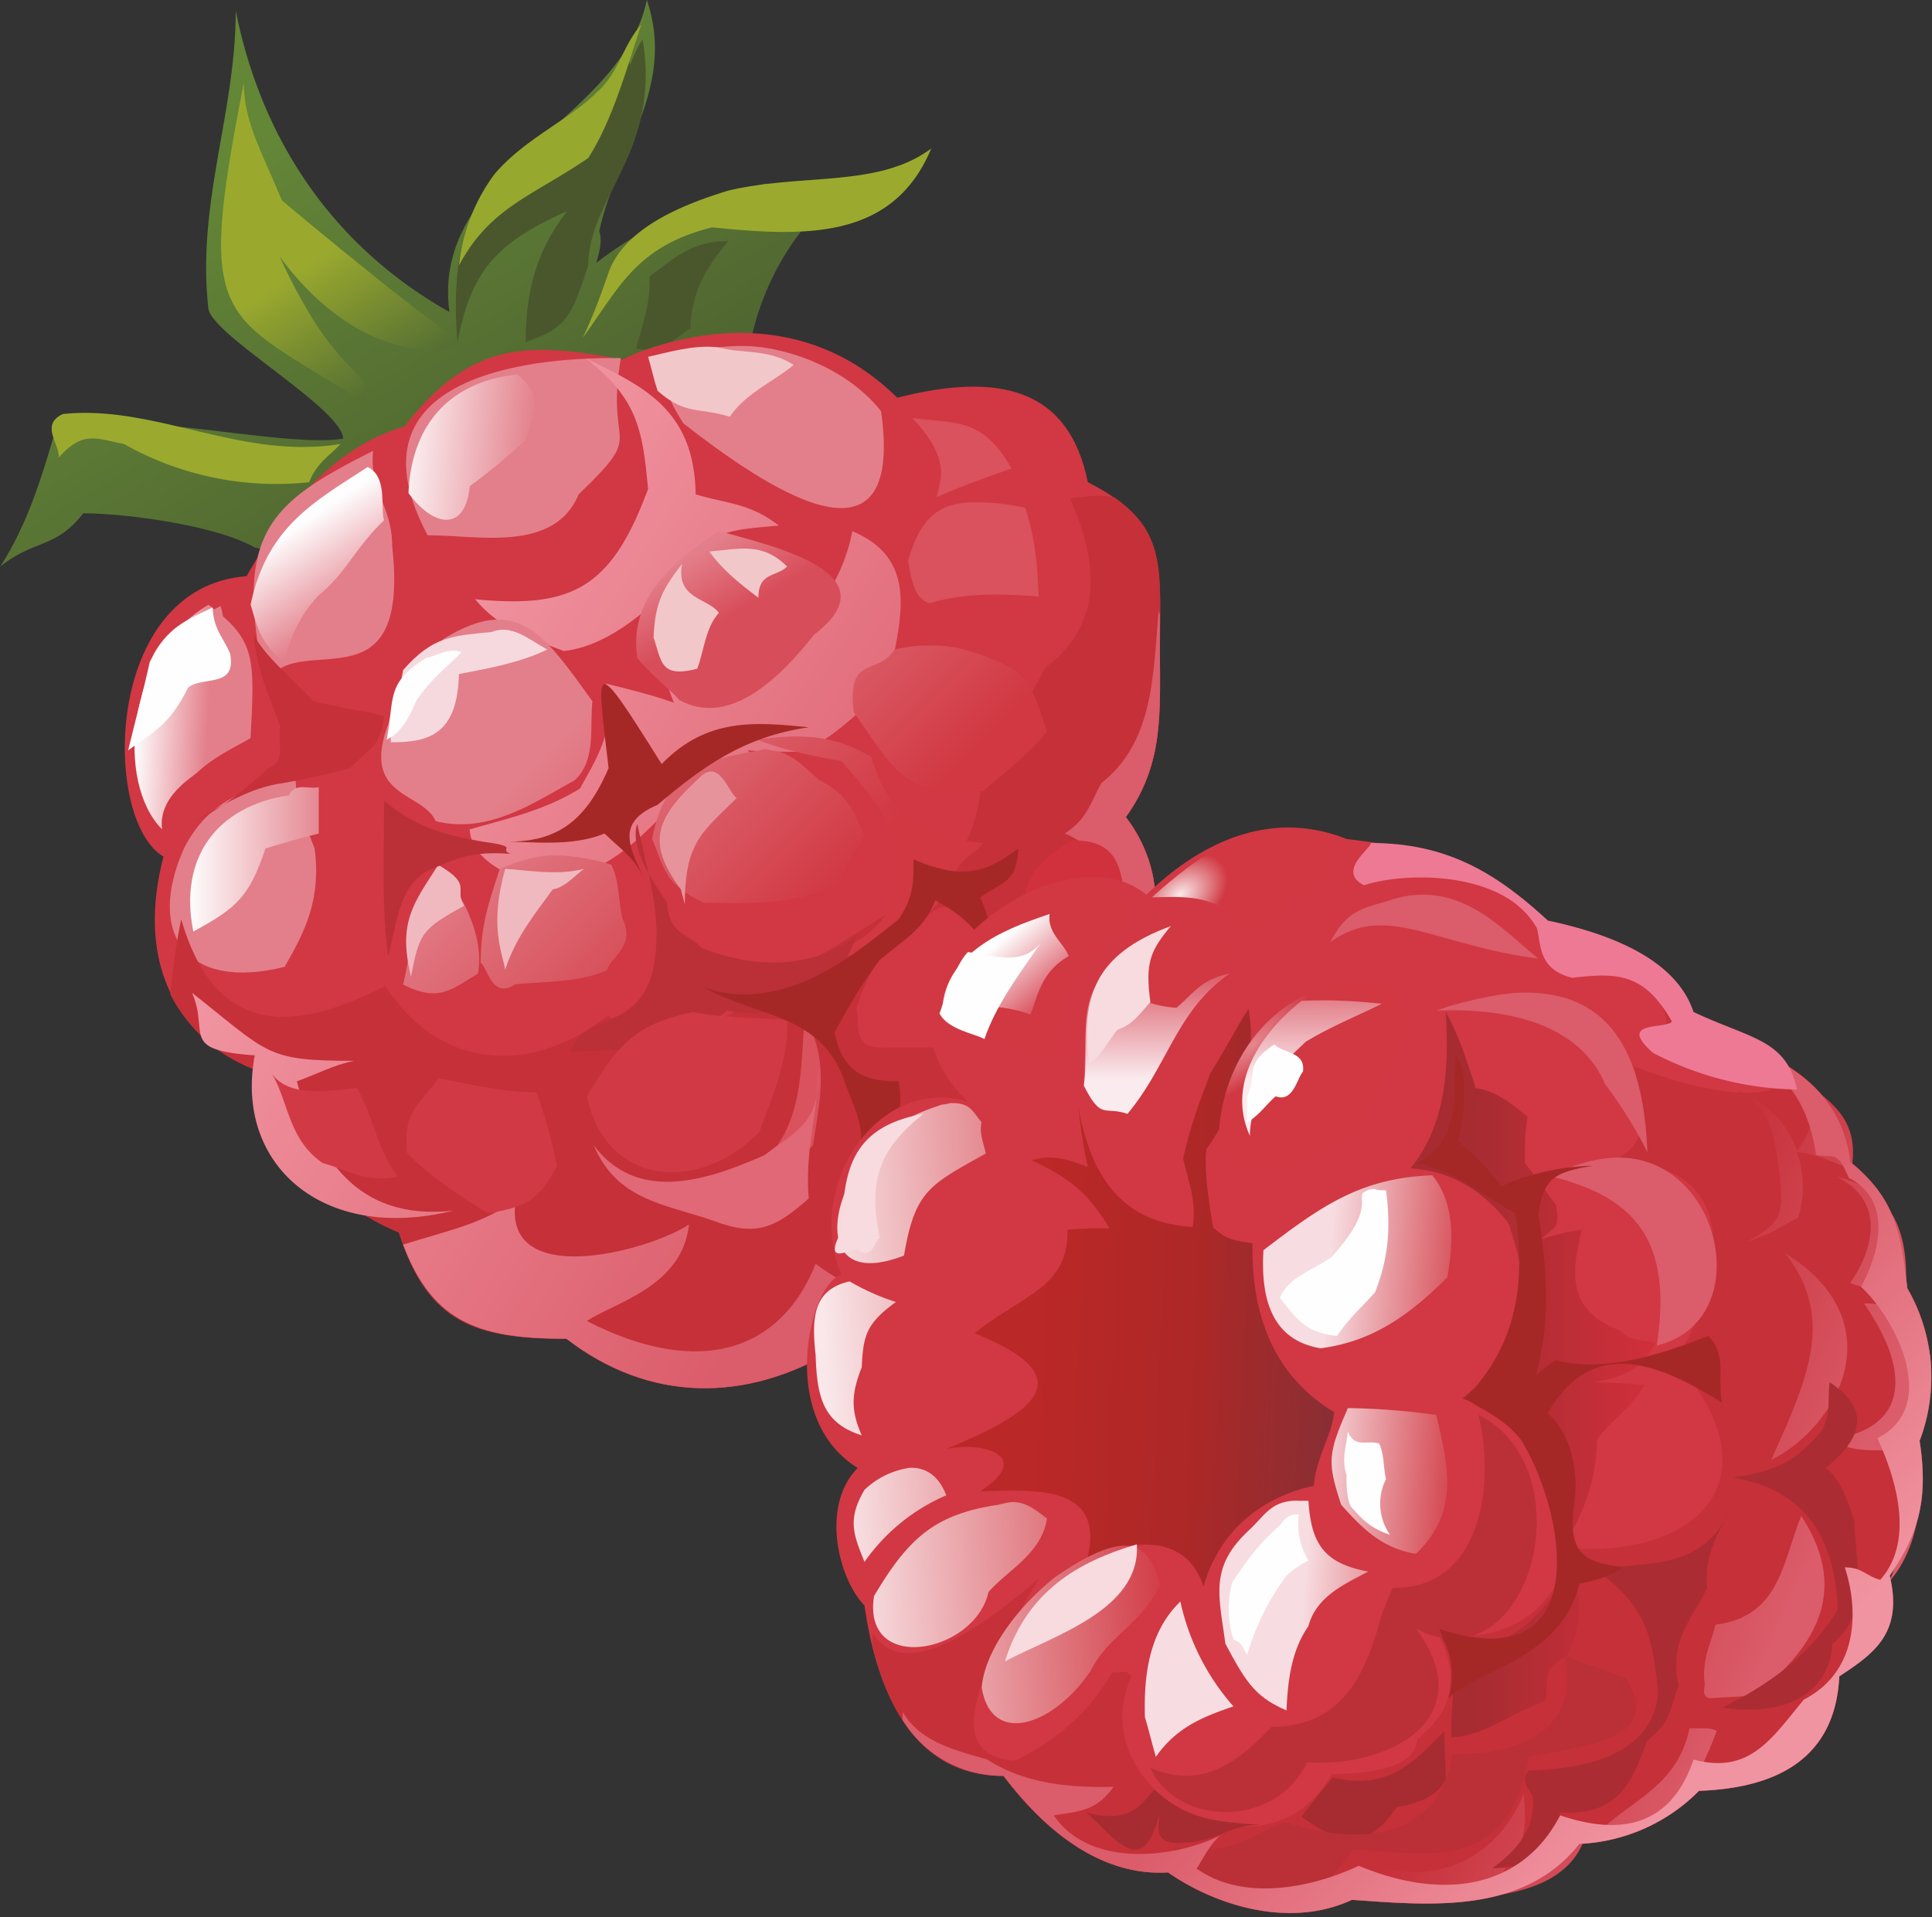 <svg height="133pt" viewBox="0 0 134 133" width="134pt" xmlns="http://www.w3.org/2000/svg" xmlns:xlink="http://www.w3.org/1999/xlink"><rect x="0" y="0" width="134" height="133" fill="#333333" stroke="none"/><linearGradient id="a" gradientTransform="matrix(.094 0 0 .094 .01 0)" gradientUnits="userSpaceOnUse" x1="233.7" x2="380.03" y1="86.6" y2="336.37"><stop offset="0" stop-color="#638637"/><stop offset="1" stop-color="#516731"/></linearGradient><linearGradient id="b" gradientTransform="matrix(.094 0 0 .094 .01 0)" gradientUnits="userSpaceOnUse" x1="234.15" x2="291.17" y1="189.92" y2="278.22"><stop offset="0" stop-color="#9aa92e"/><stop offset="1" stop-color="#567033"/></linearGradient><linearGradient id="c"><stop offset="0" stop-color="#f194a1"/><stop offset="1" stop-color="#db5c6a"/></linearGradient><linearGradient id="d" gradientTransform="matrix(.094 0 0 .094 .01 0)" gradientUnits="userSpaceOnUse" x1="276.43" x2="686.75" xlink:href="#c" y1="514.42" y2="759.64"/><linearGradient id="e" gradientTransform="matrix(.094 0 0 .094 .01 0)" gradientUnits="userSpaceOnUse" x1="273.16" x2="676.11" xlink:href="#c" y1="515.45" y2="765.08"/><linearGradient id="f"><stop offset="0" stop-color="#e37f8a"/><stop offset="1" stop-color="#d13842"/></linearGradient><linearGradient id="g" gradientTransform="matrix(.094 0 0 .094 .01 0)" gradientUnits="userSpaceOnUse" x1="437.33" x2="594.84" xlink:href="#f" y1="522.05" y2="678.36"/><linearGradient id="h" gradientTransform="matrix(.094 0 0 .094 .01 0)" gradientUnits="userSpaceOnUse" x1="427.47" x2="589.67" xlink:href="#f" y1="512.49" y2="674.73"/><linearGradient id="i"><stop offset="0" stop-color="#fefefe"/><stop offset="1" stop-color="#e37f8a"/></linearGradient><linearGradient id="j" gradientTransform="matrix(.094 0 0 .094 .01 0)" gradientUnits="userSpaceOnUse" x1="219.26" x2="261.23" xlink:href="#i" y1="387.85" y2="451.65"/><linearGradient id="k" gradientTransform="matrix(.094 0 0 .094 .01 0)" gradientUnits="userSpaceOnUse" x1="291.46" x2="393.41" xlink:href="#i" y1="319.4" y2="327.84"/><linearGradient id="l" gradientTransform="matrix(.094 0 0 .094 .01 0)" gradientUnits="userSpaceOnUse" x1="138.71" x2="242.55" xlink:href="#i" y1="633" y2="633"/><linearGradient id="m" gradientTransform="matrix(.094 0 0 .094 .01 0)" gradientUnits="userSpaceOnUse" x1="100.29" x2="153.51" xlink:href="#i" y1="524.13" y2="526.93"/><linearGradient id="n" gradientTransform="matrix(.094 0 0 .094 .01 0)" gradientUnits="userSpaceOnUse" x1="506.38" x2="533.19" y1="411.97" y2="457.64"><stop offset="0" stop-color="#e37f8a"/><stop offset="1" stop-color="#d84d5a"/></linearGradient><linearGradient id="o" gradientTransform="matrix(.094 0 0 .094 .01 0)" gradientUnits="userSpaceOnUse" x1="768.48" x2="980.92" y1="946.5" y2="957.3"><stop offset="0" stop-color="#ba2827"/><stop offset=".56" stop-color="#ac2827"/><stop offset="1" stop-color="#8b2e33"/></linearGradient><linearGradient id="p"><stop offset="0" stop-color="#f9e8ea"/><stop offset="1" stop-color="#d13842"/></linearGradient><radialGradient id="q" cx="730.94" cy="719.14" gradientTransform="matrix(.074 .042 -.126 .135 105.1 -60.27)" gradientUnits="userSpaceOnUse" r="22.24" xlink:href="#p"/><linearGradient id="r"><stop offset="0" stop-color="#e58890"/><stop offset="1" stop-color="#d13842"/></linearGradient><radialGradient id="s" cx="807.94" cy="755.97" gradientTransform="matrix(.122 .029 -.058 .194 21.16 -98.82)" gradientUnits="userSpaceOnUse" r="22.71" xlink:href="#r"/><radialGradient id="t" cx="919.68" cy="770.07" gradientTransform="matrix(.069 .052 -.171 .183 155.14 -116.3)" gradientUnits="userSpaceOnUse" r="20.95" xlink:href="#r"/><linearGradient id="u" gradientTransform="matrix(.094 0 0 .094 .01 0)" gradientUnits="userSpaceOnUse" x1="611.37" x2="854.67" y1="1036.06" y2="1019.75"><stop offset="0" stop-color="#f9e7e9"/><stop offset="1" stop-color="#d13842"/></linearGradient><radialGradient id="v" cx="869.39" cy="651.65" gradientTransform="matrix(.133 -.121 .099 .076 -98.28 117.71)" gradientUnits="userSpaceOnUse" r="19.88" xlink:href="#p"/><linearGradient id="w" gradientTransform="matrix(.094 0 0 .094 .01 0)" gradientUnits="userSpaceOnUse" x1="967.88" x2="1079.83" y1="1093.07" y2="1101.74"><stop offset="0" stop-color="#f7dde1"/><stop offset="1" stop-color="#d13842"/></linearGradient><linearGradient id="x" gradientTransform="matrix(.094 0 0 .094 .01 0)" gradientUnits="userSpaceOnUse" x1="908.36" x2="908.21" y1="795.96" y2="721.55"><stop offset="0" stop-color="#faebee"/><stop offset="1" stop-color="#dc616d"/></linearGradient><linearGradient id="y" gradientTransform="matrix(.094 0 0 .094 .01 0)" gradientUnits="userSpaceOnUse" x1="1217.37" x2="1089.06" y1="1039.81" y2="1039.97"><stop offset="0" stop-color="#d02f3a"/><stop offset="1" stop-color="#a72c32"/></linearGradient><linearGradient id="z" gradientTransform="matrix(.094 0 0 .094 .01 0)" gradientUnits="userSpaceOnUse" x1="1140.21" x2="1311.23" y1="1125.22" y2="1205.27"><stop offset="0" stop-color="#c63039"/><stop offset="1" stop-color="#db5c6a"/></linearGradient><linearGradient id="A" gradientTransform="matrix(.094 0 0 .094 .01 0)" gradientUnits="userSpaceOnUse" x1="732.55" x2="770.78" y1="698.77" y2="743.4"><stop offset="0" stop-color="#fefefe"/><stop offset="1" stop-color="#d84d5a"/></linearGradient><linearGradient id="B" gradientTransform="matrix(.094 0 0 .094 .01 0)" gradientUnits="userSpaceOnUse" x1="1298.79" x2="1116.25" xlink:href="#c" y1="1266.58" y2="1087.33"/><path d="m31.17 21.64c-1.32-10.02 11.99-13.24 13.69-21.64 2.08 6.04-2.17 10.67-3.3 16.06.28.66-.1 1.8-.2 2.17a30.38 30.38 0 0 1 11.71-5.48c3.88.1 7.94.47 11.05-1.6-1.14 3.02-5.38 3.87-8.12 4.34a18.89 18.89 0 0 0 -3.96 8.32c-5.86 6.6-16.34 6.14-22.48 10.76-2.26 1.43-4.15 2.65-5.56 4.54-3.22-1.7-3.22-.47-6.33-1.13-2.65-1.52-8.88-2.37-11.9-2.37-1.9 2.46-3.4 1.8-5.76 3.7 1.89-2.94 2.83-6.05 3.78-9.27 3.58-2.08 15.95 1.14 20.01.38-.1-2.08-8.96-7.09-9.34-8.97-.85-7.28 1.89-13.61 1.89-20.7 1.88 9.36 7.08 16.54 14.82 20.89zm0 0" fill="url(#a)" fill-rule="evenodd"/><path d="m16.91 5.76c-3.4 17.2-1.6 15.78 8.4 22.2.48-2.74-1.7-1.03-5.94-10.2 6.13 8.31 12.65 6.42 13.02 6.14-1.88-.85-11.52-8.88-12.84-10-1.32-3.23-2.64-5.4-2.64-8.14zm0 0" fill="url(#b)" fill-rule="evenodd"/><path d="m42.21 18.9c1.14-3.13 5.2-4.73 8.31-5.68 5.2-1.22 10.4-.18 14.07-2.92-2.64 6.33-8.68 6.14-15.2 5.47-5.28 1.33-6.42 4.16-8.97 7.66.85-1.8 1.33-3.22 1.8-4.54zm-38.14 12.84c1.7-1.89 2.55-1.32 4.53-.94a21.46 21.46 0 0 0 12.85 2.65c.47-1.33 1.6-1.99 2.16-2.65-6.89 1.13-12.84-2.75-19.25-2.08-1.61.76-.2 2.08-.29 3.02zm0 0" fill="#9baa2e"/><path d="m36.46 23.71c0-5.57 1.98-8.4 5-11.43.66-2.46 1.89-7.84 3.11-9.54 1.32 7.74-3.77 10.96-3.77 15.68-1.13 3.4-1.42 4.35-4.34 5.3zm0 0" fill="#4a572d"/><path d="m43.63 4.16c.66 2.83-.76 9.35-4.72 10.67-4.62 2.17-6.23 4.06-7.18 8.88-.28-3.12-.09-6.33.95-8.6 2.08-1.13 3.87-2.17 5.47-3.11 1.7-.95 4.25-6.62 5.48-7.84zm4.25 18.61c.1-2.74 1.23-4.35 2.64-6.05-2.45 0-3.58 1.04-5.47 2.46.1 1.89-.57 3.59-.94 5 2.07.38 2.54-.65 3.77-1.41zm0 0" fill="#4a572d"/><path d="m44.48 1.7c-1.04 3.12-1.98 6.61-3.68 9.26-3.87 2.65-6.8 3.4-8.97 7.46a12.9 12.9 0 0 1 2.46-6.33c2.07-2.45 5.19-3.78 7.08-5.66 1.6-1.43 1.79-3.23 3.11-4.73zm0 0" fill="#97a82e"/><path d="m80.45 45.06c0-6.04.57-8.78-5-11.61-1.32-6.52-6.14-7.66-13.22-5.86-8.3-8.22-19.07-2.65-19.07-2.65-6.52-1.23-10.48-1.32-15.1 4.63-5.01 1.51-8.22 5.57-10.96 10.4-10 .75-10 17-5.76 19.45-1.8 6.9.47 12.19 6.23 14.74 2.27 5.48 5.1 9.26 10.1 11.34 1.99 6.32 5.38 7.37 11.62 7.37 5.76 4.44 12.46 4.44 18.6.75 5.86-2.46 10.48-4.35 11.7-10.48 5.1-3.21 5.67-6.43 6.62-11.62 4.63-4.92 5.1-10.59 1.88-14.84 2.65-3.68 2.36-7.27 2.36-11.62zm0 0" fill="#d13843"/><path d="m20.5 53.85c-3.21.85-5.95 1.51-7.74 5-2.65 5.95.19 9.92 6.98 8.22 1.42-2.45 2.55-4.72 2.08-8.21-.66-1.7-1.32-3.12-1.32-5.01zm-5.2-11.81c-3.68 1.98-5.47 2.55-5.28 8.03 1.13-.1 2.64.47 5.28-2.27.1-1.41.57-3.96 0-5.76zm10.58-10.77c-7.08 3.59-9.82 5.57-7.46 16.25 1.89-4.16 10.1 2.17 8.78-9.64 0-2.83-1.6-3.77-1.32-6.61zm17.18-6.43c-7.36-.09-19.06 1.7-13.4 12.29 3.49 0 8.78 1.23 10.48-2.84 4.81-4.63 1.8-2.83 2.92-9.45zm8.4-.84c-1.88 0-3.86.38-5.94.94.94 2.83.94 2.93 1.89 4.44 5.47 4.25 15.39 11.15 13.7-.85-2.28-2.93-6.53-4.53-9.65-4.53zm0 0" fill="#e37f8a"/><path d="m76.2 34.39c-.56 0-1.32.09-1.98.18 1.7 3.88 2.65 8.51-1.7 11.72-1.13 1.99-1.7 3.68-4.53 5 .95 8.7-4.62 10.78-4.62 10.78-.57.66-7.56 4.91-8.78 5.47-3.97 3.12-7 5.49-12.47 2.94-5.19 4.06-11.52 3.87-15.39-2.08-5.1 2.55-11.52 4.53-14.16-4.63-.38 1.8-.57 3.5-.76 5.2a10.82 10.82 0 0 0 5.76 5.19c2.27 5.48 5.1 9.26 10.1 11.34 1.99 6.32 5.38 7.37 11.62 7.37 5.76 4.44 12.46 4.44 18.6.75 5.86-2.46 10.48-4.35 11.7-10.48 5.1-3.21 5.67-6.43 6.62-11.62 4.63-4.92 5.1-10.59 1.88-14.84 2.65-3.68 2.36-7.27 2.36-11.62 0-5.29.48-8.03-3.2-10.58-.29 0-.66-.1-1.04-.1zm0 0" fill="#c63038"/><path d="m13.32 68.87c1.23 2.83-.94 3.97 4.35 4.34-1.42 7.47 4.62 13.04 13.78 10.77-6.8.76-9.53-3.87-10.86-8.97 1.33-.47 2.55-1.14 3.97-1.42-6.14 0-5.86-.47-11.24-4.72zm67.04-26.55c-.38 4.63-.38 9.17-3.97 12-.75 1.32-.94 2.46-2.54 3.5 5.85 2.36 5.1 12.94-1.99 12.56.94 2.37 1.8 8.12-4.25 9.26-1.13 6.33-3.58 13.6-11.04 8.03-2.36 5.95-7.93 8.03-15.87 3.97 1.99-1.32 6.61-2.37 7.09-6.7-2.84 1.88-13.13 4.61-12-1.8-1.98 1.7-4.9 2.26-7.83 3.2 2.08 5.48 5.38 6.53 11.33 6.53 5.76 4.44 12.46 4.44 18.6.75 5.86-2.46 10.48-4.35 11.7-10.48 5.1-3.21 5.67-6.43 6.62-11.62 4.63-4.92 5.1-10.59 1.88-14.84 2.65-3.68 2.36-7.27 2.36-11.62v-2.36c0-.1-.1-.28-.1-.38zm0 0" fill="url(#d)" fill-rule="evenodd"/><path d="m59.12 36.84c-1.05 5.39-5.57 10.3-13.41 8.03.29 1.52.57 2.84 1.04 3.88-1.6-.57-3.21-.95-4.72-1.33.84 3.12-.85 5.49-1.8 7.28-2.45 1.51-5 2.08-7.65 2.83.1 2.36 3.3 3.31 3.97 3.69 5.29 0 7.65-2.93 10.58-5.86.75-2.45 3.2-2.36 5.1-2.84-.1-.18-.29-.37-.38-.47 1.13.1 2.45.1 3.96.1a18.87 18.87 0 0 0 5.86-5.1c.75-3.97 2.17-8.22-2.55-10.2zm-18.51-12c3.68 2.84 3.96 5.1 4.34 9.08-2.55 6.9-5.28 8.3-11.99 7.65 1.7 2.08 3.97 2.74 6.14 3.59 3.59-.38 6.8-3.78 8.78-5.77 1.04-2.64 3.02-2.64 6.14-2.93-2.08-1.6-3.59-1.5-5.77-2.17-.09-6.04-3.86-7.56-7.64-9.45zm0 0" fill="url(#e)" fill-rule="evenodd"/><path d="m30.41 59.99c-1.7 2.55-1.8 5.58-2.45 8.31 2.45 1.23 3.3.38 5.19-.76.65-3.68-2.75-7.54-2.75-7.54zm8.22-.66c-1.23 0-2.36.28-3.97.94-.75 2.36-1.32 3.87-1.32 6.52.47.28.76 2.55 2.36 1.51.94-.19 4.82-.09 6.42-1.04.28-.94 1.99-1.6 1.04-3.58-.28-1.24-.2-2.55-.76-3.7a15.08 15.08 0 0 0 -3.77-.65zm14.82-7.28c-.29-.1-.47-.1-.75 0-3.78.66-6.52 1.24-7.47 6.15.86 1.98.77 3.11 3.6 4.43 3.3 0 6.22.2 9.34-1.32a16.2 16.2 0 0 1 1.8-3.3c-.67-1.52-1.04-2.84-3.12-3.88-.94-.75-1.89-1.98-3.4-2.08zm10.86-7.27c-.66 0-1.51.1-2.27.28-1.23 1.9-3.3.28-2.83 4.35 2.55 3.5 3.4 6.14 8.97 5.48 1.04-.95 3.12-2.46 4.44-4.16-.57-1.51-.76-3.12-2.37-4.34-1.97-.95-3.77-1.7-5.94-1.61zm-33.52-.47c-3.02 2.26-3.3 3.87-3.87 5.95-1.89 5.1 2.36 4.63 3.3 6.7 3.69.95 7-1.4 9.64-2.83 1.5-1.42 1.03-3.59 1.23-5.48-3.4-4.72-5.2-7.46-10.3-4.34zm0 0" fill="url(#g)" fill-rule="evenodd"/><path d="m52.5 51.3c1.9.75 3.79 1.13 5.86 1.5a34.1 34.1 0 0 1 2.84 3.6c2.45 5.39.37 8.6-4.07 9.82 4.44.76 7.46-2.83 8.98-4.9.18-1.8 1.41-1.9 2.07-2.84-4.43-.38-6.51-1.89-7.74-5.96-2.65-1.6-5-1.6-7.93-1.22zm0 0" fill="url(#h)" fill-rule="evenodd"/><path d="m44.2 57.15c-.66 1.9 1.8 5.01 2.08 5.48.1 2.27 1.5 2.08 2.36 3.12 4.06 1.6 7.93 1.32 10.76-.85a7.74 7.74 0 0 1 -8.97 5.2c-2.83 2.45-6.7 2.83-10.86 2.83.95-2.73 4.44-1.32 5.66-5.39.86-3.68-.28-6.8-1.03-10.39zm0 0" fill="#ba3036"/><path d="m17.57 44.02c1.04 1.8 2.83 3.12 4.16 4.63 1.32.29 2.55.57 3.87.76.37.1.66.19 1.04.28-.2 2.17-1.14 2.27-2.36 3.6-1.51.37-3.02.75-4.63 1.03-2.27.28-4.35 1.61-6.14 2.64 1.89-.84 3.78-2.45 5.1-3.67 1.32-.48.57-2 .85-2.84-.94-2.56-1.6-3.88-1.89-6.43zm0 0" fill="#c63038"/><path d="m17.38 41.95c1.14-5.39 4.35-7.1 8.12-9.55 1.42.66.86 2.93 1.14 3.69-1.99 1.89-2.64 3.68-4.53 5.2a9.22 9.22 0 0 0 -2.37 4.71c-1.7-1.42-1.88-2.46-2.36-4.06zm0 0" fill="url(#j)" fill-rule="evenodd"/><path d="m28.33 34.2c.29-6.15 4.44-7.93 7.56-8.22 1.89 1.6 1.13 2.64.57 4.53a40.93 40.93 0 0 1 -3.88 3.22c-.28 3.11-2.45 2.93-4.25.47zm0 0" fill="url(#k)" fill-rule="evenodd"/><path d="m13.41 64.62c-1.03-5.1 1.61-8.69 6.62-9.45.47-.94 1.42-.38 2.08-.57v3.22c-1.52.38-2.46.66-3.7 1.04-1.12 3.4-2.06 4.16-5 5.76zm0 0" fill="url(#l)" fill-rule="evenodd"/><path d="m14.46 41.95c-5.76 3.4-6.42 12.37-3.22 15.58-.28-2.27 2.08-3.59 2.46-3.96 1.23-1.14 2.55-1.7 3.68-2.37.29-5.57.38-6.8-2.92-9.25zm0 0" fill="url(#m)" fill-rule="evenodd"/><path d="m49.86 36.84c-3.49 2.27-6.23 4.82-5.66 8.8.85 1.12 2.08 1.97 2.92 2.92 3.6 1.98 7.18-1.8 9.35-4.54 5.67-4.34-3.3-6.23-6.6-7.18zm0 0" fill="url(#n)" fill-rule="evenodd"/><path d="m67.14 34.86c-1.89.1-3.3.95-4.16 4.06.2 1.04.39 2.65 1.52 2.93 2.45-.75 4.81-.66 7.55-.47-.1-.76 0-3.31-.94-6.15a14.93 14.93 0 0 0 -3.97-.37zm-3.87-5.86c2.93 3.03 1.8 4.63 1.7 5.48 1.7-.75 3.59-1.42 5.19-1.98-1.98-3.5-3.77-3.12-6.89-3.5zm0 0" fill="#d9525e"/><path d="m40.7 76.05c2.08-3.5 3.31-5 7.37-5.85 2.17.46 4.34.37 6.52.56.18 2.93-1.43 6.23-1.9 7.74-4.24 4.35-10.66 3.78-11.99-2.45zm0 0" fill="#d13a44"/><path d="m55.43 69.9c2.27 3.4 1.42 6.43.95 9.55-2.93 3.03-4.63 3.6-8.31 3.97 2.55-1.42 3.97-2.55 5.86-3.97 1.78-2.65 1.6-5.76 1.88-8.69zm0 0" fill="#d9525e"/><path d="m64.88 63.1c1.41-.66 2.07.58 3.01.86 1.14 3.49-.37 6.24-1.6 8.7h-4.72c-2.55.18-1.89-1.43-2.17-2.66 1.13-3.96 3.3-5.29 5.48-6.9zm0 0" fill="#d13843"/><path d="m30.41 74.82c2.27.38 4.35.95 6.8.95.66 1.89 1.04 3.3 1.42 5.1-1.33 2.55-2.27 2.83-4.72 3.3a28.41 28.41 0 0 1 -5.67-4.15c-.28-2.84.66-3.22 2.17-5.2zm-11.51-.28c1.22 1.6 3.87 1.13 5.85.94 1.22 2.08 1.32 4.06 2.83 6.14-2.17.47-3.49-.47-5.2-.94-2.35-1.61-2.35-4.16-3.49-6.14zm0 0" fill="#d13a44"/><path d="m71.1 62.35c0-2.27 2.65-3.59 3.22-4.06 3.11 0 3.49 1.6 3.77 4.82 0 .85-2.73 3.3-2.73 3.5-1.9.37-.85.56-2.74.75-.85-1.14-1.32-2.65-1.51-5.01zm0 0" fill="#d0313c"/><path d="m27.1 51.49c0-1.7.58-3.3.86-5.01 2.08-2.36 3.4-2.36 6.14-2.64 1.41-.57 2.64.56 3.86 1.22-1.98.95-4.24 1.33-6.13 1.7-.1 4.35-2.27 4.73-4.72 4.73zm0 0" fill="#f6d9de"/><path d="m8.89 52.05c.47-1.98 1.04-4.06 1.5-6.14.1-.18.2-.37.29-.57 1.13-1.98 2.55-2.45 4.06-3.2.1 1.6.75 2.07 1.22 3.2.48 2.46-1.98 1.52-2.92 2.37-1.32 2.64-2.36 3.02-4.15 4.34zm0 0" fill="#fefefe"/><path d="m35.04 60.27c-1.13 3.97-.19 5.86 0 7 .75-2.37 2.36-4.25 3.3-5.58.86-.1 1.7-1.13 2.18-1.42-1.9.48-3.88.1-5.48 0zm-4.64-.27c-1.7 2.64-2.83 3.97-1.89 7.75.57-3.03.76-3.31 3.69-4.92-.76-1.13.66-1.41-1.8-2.83zm0 0" fill="#efb9bf"/><path d="m50.62 28.91c1.04-1.6 3.21-2.55 4.43-3.6-1.79-1.13-3.49-.75-5.28-1.22-1.7-.19-3.5.38-4.82.66.28.95.38 1.52.66 2.36 1.9 1.7 2.93 1.14 5 1.8zm0 0" fill="#f2c7ca"/><path d="m41.18 79.45c1.6 3.78 4.82 4.06 8.21 5.2 3.12 1.22 4.44.47 6.7-1.51-.28-3.5.67-5.87.67-9.17.19 3.97-1.52 4.44-3.69 6.14-4.43 1.98-8.96 3.21-11.89-.66zm0 0" fill="#e16876"/><path d="m47.22 61.69c-2.55-3.4-1.6-5.1 1.51-7.94 1.23-.94 1.8 1.23 2.36 1.61-2.36 2.36-3.59 3.02-3.59 7.37zm0 0" fill="#e6939c"/><path d="m47.31 39.11c-.47 2.46 1.8 2.36 2.55 3.4-.94 1.04-1.03 2.65-1.5 3.88-2.56.66-2.47-.48-3.03-2.18.1-2.45.67-3.4 1.98-5.1zm1.89-.85c.94 1.32 2.17 2.27 3.4 3.21 0-1.8 1.23-1.42 1.99-2.17-1.7-1.7-3.3-1.23-5.39-1.04zm0 0" fill="#f2c7ca"/><path d="m29.56 45.63c-2.83 1.8-2.17 2.74-2.74 5.67 1.32-.57 1.9-2.46 2.08-2.74 1.04-1.51 2.17-2.36 3.12-3.31-.95-.38-1.7.29-2.46.38zm0 0" fill="#fefefe"/><path d="m34.85 58.38c3.49.1 5.67-1.13 7.36-5.1-.84-7.27-1.23-8.12 3.68-.28 3.13-3.21 6.43-2.93 10.2-2.55-4.53.66-7.36 2.74-10.48 5.38-3.11 1.32-1.79 3.12-.84 5.39-.66-1.7-1.7-2.27-2.84-3.4-2.26.94-5 .56-7.08.56zm0 0" fill="#a62826"/><path d="m26.64 55.55c2.17 1.8 4.06 2.36 6.8 2.83 2.83.38 1.03.48 1.97.85-2.73-.19-3.68.29-5.66 1.14-2.17 1.04-2.27 4.06-2.83 5.95-.47-3.5-.28-7.37-.28-10.77zm0 0" fill="#ba3036"/><path d="m48.83 68.5c5.66 1.98 10.85-2.65 13.5-4.73 1.32-1.9.94-3.4 1.04-4.16 1.03.47 1.88.66 2.35.76 2.17.38 3.5-.48 4.91-1.51-.1 2.45-1.13 2.27-2.64 3.4 1.04 2.26 1.04 4.44 1.04 6.99 0-3.78-1.6-5.39-4.16-6.8-.75 1.98-2.07 2.64-3.86 4.15-1.42 1.9-2.08 3.12-3.12 5 .57 3.12 2.55 3.41 4.43 3.41.57 3.12-.94 3.21-2.64 4.63.28-1.7-.66-3.3-1.04-4.44-1.6-4.91-5.94-4.54-9.81-6.7zm0 0" fill="#a62826"/><path d="m81.02 129.9c3.12 2.17 8.3 3.96 12.75 1.89 5.38.38 11.9 1.03 15.77-3.88a12.44 12.44 0 0 0 8.3-3.68c5.58-.2 9.45-2.36 9.73-7.94 2.45-1.7 4.43-3.02 3.5-6.99 1.88-2.74 2.73-5.1 2.07-9.35a12.32 12.32 0 0 0 -.85-10.58c-.47-3.97-.85-6.23-3.97-8.78-.37-3.22-2.45-7.28-10.2-8.8-.08-2.83-9.43-7.74-11.51-7.36-2.08-4.35-7.56-5.57-13.22-6.23-5.2-2.08-10.1.18-13.88 3.87-5.85-4.92-21.15 5.95-12.37 14.36-6.04-1.9-11.43 5.66-8.78 12-2.17.56-4.53 9.91 1.13 13.4-2.54 2.56-1.42 7.57.47 9.55.85 5.96 3.31 11.81 9.64 11.81 2.73 3.6 6.6 6.99 11.42 6.7zm0 0" fill="#d13843"/><path d="m74.79 76.8c.94 5.2 3.3 8.04 7.93 8.32.28-1.8-.28-3.12-.66-4.73.47-2.26 1.23-4.15 1.89-5.95 1.03-1.6 1.7-3.02 2.64-4.44.76 3.88-1.13 7.09-2.92 9.73-.2 1.7.37 4.82.47 5.4.94.93 1.6.93 2.73 1.12-.09 5.2 1.61 9.26 5.67 11.72-.19 1.7-1.23 3.02-1.42 5.1-3.96.85-6.7 3.5-7.64 6.99-1.33-3.97-5.29-3.02-8.03-2.08 1.14-5-3.68-4.63-7.46-4.53 3.78-2.46.1-3.5-2.36-2.93 5.95-2.46 9.73-4.91 1.98-8.03 3.22-2.65 6.52-3.12 6.43-7.18.94-.1 1.98-.1 2.92-.1-1.51-2.45-2.64-3.4-5.38-4.72 1.41-.47 2.64 0 3.87.47-.38-1.7-.57-3.3-.66-4.16zm0 0" fill="url(#o)" fill-rule="evenodd"/><path d="m112.46 66.5c1.7 1.71 3.6 3.5 3.02 5.02 12.38 1.89 9.63 6.98-2.17 2.45.95 3.6 1.14 5.76-2.17 6.8 10.2-.95 8.5 8.6 5 13.6 7 7.75 2.18 13.61-7.17 13.04-.94 3.6-3.59 6.61-9.16 6.05 1.7 3.5.47 5.57-1.5 7.18-.2 1.98-2.94 2.36-5.96 2.45-3.68 6.71-13.5 3.21-14.45-3.11-.19-1.52.1-2.55.57-3.69-.38-.56-.85-.18-1.32-.28a15.2 15.2 0 0 1 -6.8 6.14c-6.6-.57.28-9.92 1.7-12.65-2.36 1.97-9.07 7.84-11.52 3.77v.85c1.14 4.91 3.68 9.07 9.07 9.07 2.73 3.6 6.6 6.99 11.42 6.7 3.12 2.18 8.3 3.97 12.75 1.9 5.38.38 11.9 1.03 15.77-3.88a12.44 12.44 0 0 0 8.3-3.68c5.58-.2 9.45-2.36 9.73-7.94 2.45-1.7 4.43-3.02 3.5-6.99 1.88-2.74 2.73-5.1 2.07-9.35a12.32 12.32 0 0 0 -.85-10.58c-.47-3.97-.85-6.23-3.97-8.78-.37-3.22-2.45-7.28-10.2-8.8 0-1.6-2.73-3.68-5.66-5.28zm0 0" fill="#c63038"/><g fill-rule="evenodd"><path d="m72.9 73.78c.85-4.82 2.08-7.46 5.67-10.01-1.89-7.65-15.3 3.21-13.88 7.18 0 0 6.33 1.32 8.2 2.83zm0 0" fill="url(#q)"/><path d="m75.07 77.94c.1-4.25.1-9.45 3.02-12.56 1.42-.76 4.16-2.36 5.01-1.05-1.32.29-1.98 1.33-2.65 1.7.48.95 1.23.48 1.9.67 1.13-1.42 2.07-1.23 3.77-1.33-1.51 2.46-3.4 3.5-4.63 6.05-1.04 3.78-2.08 7.65-6.42 6.52zm0 0" fill="url(#s)"/><path d="m84.52 79.73c-.2-6.52 4.53-12.19 11.33-11.71.66.38 1.03.94 1.6 1.41.85 2.75-1.04 4.54-1.89 6.9-2.36 3.6-7.45 6.8-11.04 3.4zm0 0" fill="url(#t)"/><path d="m77.8 107.23c-1.21.09-2.82.94-4.61 2.17-2.84 2.26-4.91 5.3-5.1 7.65.66 4.15 5 2.65 7.55-1.14 1.23-2.45 3.5-3.2 4.81-5.95-.47-2.07-1.41-2.83-2.64-2.73zm-7.55-3.03c-.28 0-.65.1-1.03.19-4.44.66-6.24 2.36-8.6 6.33-.84 5.48 7 3.97 7.94-.28 1.32-1.52 3.68-2.65 4.06-5.1-.76-.57-1.42-1.14-2.37-1.14zm-7.27-2.36a5.72 5.72 0 0 0 -3.02 1.51c-1.22 2.08-.75 3.12 0 5a13.32 13.32 0 0 1 5.67-4.62c-.57-1.51-1.6-1.99-2.65-1.9zm-4.05-12.95c-2.55.57-2.64 2.56-2.36 5.1.09 2.84.47 4.73 3.2 5.58-.75-1.7-.75-2.83 0-4.72.1-2.17.29-3.03 2.37-4.53a16 16 0 0 1 -3.21-1.43zm7.08-12.37c-.19 0-.38.1-.66.1-.76.28-3.87 1.13-4.82 3.4-2.83 2.17-4.43 9.63 2.17 7.08.76-4.53 1.8-4.91 5.67-7.08-.1-.57-.48-1.42-.29-2.17-.65-.76-.75-1.33-2.07-1.33zm0 0" fill="url(#u)"/><path d="m79.89 62.25c3.02-2.73 7.27-5.95 11.61-4.43.85.28.47.28.85.47-.28 1.8-1.32 2.64-2.64 3.78-.66 2.36-1.9 2.07-3.3 2.17-2.09-2.08-3.7-2.08-6.52-1.99zm0 0" fill="url(#v)"/><path d="m81.87 111.1c-2.17 2.08-2.55 5.1-2.46 8.03.29.94.48 1.8.76 2.74 1.51-2.17 3.5-2.84 5.38-3.5a16.14 16.14 0 0 1 -3.68-7.27zm8.12-7c-1.7 0-2.17.86-3.2 1.9-2.93 2.64-2.27 4.53-1.8 8.02 1.41 2.65 2.07 3.7 4.24 4.63.1-2.54.48-4.34 1.52-5.85.56-2.08 2.55-2.93 4.15-3.78-3.11-.57-3.96-1.98-4.15-4.91h-.76zm3.5-6.42c-1.42 3.21-1.42 3.78-.47 6.7 1.6 1.8 2.92 3.03 5.19 3.41 3.02-2.93 2.26-5.95 1.41-9.63a46.8 46.8 0 0 0 -6.14-.48zm5.85-16.15c-4.91.18-7.65 2.08-11.71 5.2-.19 3.2.48 6.23 3.97 6.8 3.68-.48 6.22-2.37 8.78-4.92.38-2.07.66-5-1.04-7.08zm0 0" fill="url(#w)"/><path d="m90.27 69.43c-3.2 2.55-5.1 6.05-3.58 9.36 0-3.21 2.92-5.58 3.87-6.52 1.7-1.04 3.58-1.8 5.29-2.64-1.9-.2-3.6-.29-5.58-.2zm-13.67-1.79c-1.9 1.8-1.05 5.1-1.43 7.66 1.23 2.45 1.43 1.41 3.03 1.97 2.83-3.4 3.4-7.17 7.08-9.73-1.98.39-2.55 1.42-3.68 2.37a7.72 7.72 0 0 1 -5-2.27zm0 0" fill="url(#x)"/></g><path d="m112.18 80.3a9.4 9.4 0 0 0 -4.54 1.32c6.15 1.52 8.32 4.82 7.27 11.72 7-1.7 4.54-13.13-2.73-13.04zm-6.99-11.43c-1.41.1-3.02.47-4.72.94l-.85.3c4.34-.2 9.82.65 11.7 5.09a30.2 30.2 0 0 1 2.94 4.73c-.29-7.38-2.93-11.34-9.07-11.06zm0 0" fill="#db5c6a"/><path d="m80.07 124.14c-.84.84-1.5 2.45-4.71 1.6 2.07 1.89 3.87 4.54 5 .28.19.28-.75 2.08 1.89 1.8 2.27-.1 2.92-1.23 5.2-1.23-2.84-.2-5.1-.29-7.38-2.45zm20.12-4.07c-2.17 2.27-4.06 4.16-7.74 3.22-.85 1.03-1.33 1.6-2.18 2.73 2.18 1.52 4.25 2.84 6.61-.66.57-.09 2.83-.47 3.4-1.98 0-1.04-.1-2.18-.1-3.3zm8.87-11.43c-1.88 3.02-4.53 6.9-9.16 4.82 1.52 2.45.67 3.97.76 7.08l.76-.1c2.17-.46 3.4-1.6 5.76-2.44.28-1.43-.38-2.18 1.5-3.12 1.04-2.18 1.04-3.69.38-6.24zm-8.78-38.44c.2 3.67.1 7.74-2.46 10.85 3.22.2 5.3 1.9 6.8 3.79 2.27 6.6.67 8.97-3.2 12.18 4.62 1.42 7.36 6.14 7.45 9.45a13.15 13.15 0 0 0 1.9-6.61c1.03-1.42 2.17-1.99 3.3-3.78a44 44 0 0 0 -3.59-.2c1.89-.27 3.3-.75 4.34-2.73-.94-.28-1.6 0-2.45-.85-3.5-1.32-3.5-3.69-2.65-7-1.13.2-1.7.29-2.83.67.95-.94 1.32-.66 1.04-2.36-.66-.85-1.32-1.9-2.17-2.93 0-1.14 0-2.18.19-3.21-.85-.67-2.08-1.8-3.6-1.99-.56-1.7-1.12-3.59-2.07-5.28zm0 0" fill="url(#y)" fill-rule="evenodd"/><path d="m105.67 124.42c-1.61 4.34-6.52 7.09-11.62 4.34-.57.76-1.51 1.61-2.17 2.65-2.83.66-5.67-.48-8.97-.38 3.12.85 6.61 1.8 10.39.76 5.94-.19 14.73 1.03 16.61-4.25-2.07 1.32-2.73 2.45-5.66 2.26 1.42-1.6 1.7-2.83 1.42-5.38zm12.46-4.53h-.95c-.85 4.15-4.24 5-6.41 7.36 5.37-.66 6.79-3.21 8.3-7.18-.37-.18-.66-.18-.94-.18zm6.8-14.74c-1.32 3.3-1.51 7-5.95 7.55-.28 1.23-.94 2.37-.76 3.97.1.38-.28.85.29 1.13h.19l3.01-.18c3.4-2.74 7-6.71 3.21-12.47zm4.34-14.74c2.93 4.15 3.59 8.6-2.27 9.45 1.23.75 2.18.75 3.69.75 1.31 2.46 1.7 6.52.28 9.17 2.17-2.37 2.64-6.43 1.98-10.11.94-1.99 2.84-9.17-3.68-9.26zm-5.48-3.5c3.59 4.54 1.51 8.88-.94 14.36 4.44-2.17 8.78-9.45.94-14.36zm3.59-5.29c3.97 1.99 1.98 5.96.94 7.37 1.42.66 2.84.1 3.88-.1.09-3.86-1.23-6.41-4.82-7.27zm-2.46-6.7c1.14 1.88.95 3.3-.28 4.9a6.95 6.95 0 0 0 -4.25-4.24c2.46 1.22 2.65 3.12 3.03 5.76.37 3.3-.1 3.5-2.27 4.82 1.98-.66 2.08-.95 3.58-1.7a7.42 7.42 0 0 0 -.09-4.53c1.42.09 2.65.84 3.78 1.12.56-3.3-1.32-4.62-3.5-6.14zm0 0" fill="url(#z)" fill-rule="evenodd"/><path d="m120.1 104.58c-1.97 4.34-5.56 3.78-9.53 4.25 3.69 2.55 4.06 4.82 4.44 8.6-.38 4.25-4.9 5.29-8.97 5.38-.75.76.19 1.42.28 1.9.2 2.73-1.98 4.24-2.83 4.9 2.83-.09 3.3-1.04 4.54-2.74.66-1.13.1-.57.18-1.13 4.16.19 4.92-2.08 6.05-5 1.8-1.42 1.51-2.28 2.17-3.78-.75-3.12 1.03-4.82 1.98-6.8-.28-2.27.85-3.98 1.7-5.58zm6.8-8.7c-.18 1.33.2 2.56-.84 3.7-1.6 1.79-2.83 2.45-5.85 2.92 5.1.85 7.08 4.34 7.26 9.16-2.07 3.4-5.19 5.4-8.02 6.8 3.59.57 7.36-.46 7.65-4.44 2.45-1.98 1.7-4.9 1.5-8.59-.18-.38-.74-2.74-1.97-3.6 2.35-1.88 3.3-3.96.28-5.94zm0 0" fill="#ac2c33"/><path d="m108.5 114.88c1.41.47 2.83 1.03 4.24 1.5 2.84 4.45-3.2 4.73-6.7 5.5-1.42 7.64-6.04 6.88-12.18 6.4-4.43 6.15-7.27 4.92-12.37.77-.1-.38-.1-.66-.1-.95 3.31.95 5.67-.94 7.75-1.7 5.48 1.8 10.67 1.04 11.62-4.72 4.72.1 8.96-1.8 7.74-6.8zm0 0" fill="#ba3036"/><path d="m69.7 115.25c1.5-4.81 5-6.9 9.15-8.12.28 4.53-5.76 6.33-9.16 8.12zm11.51-51.01c-5.38 1.98-6.23 5-5.67 9.54.76-.37 1.51-1.89 1.99-2.36 1.13-.38 1.6-1.22 2.26-1.9-.38-2.73 0-3.58 1.42-5.28zm-17.18 13.03c-5.3.95-5.48 4.35-5.67 8.13-1.41 2.65.85 1.04 1.13 1.32 1.04.67 1.13-.56 1.52-.84-.86-4.17.1-6.24 3.02-8.6zm0 0" fill="#f7dbdf"/><path d="m79.8 122.63c4.15 1.89 7.08-1.52 8.4-2.84 5.1 0 6.6-3.97 7.65-7.84.28-.66.47-1.23.75-1.8 5.95.1 7.18-6.8 5.95-12 7.55 3.78 3.59 18.9-4.34 14.84 4.52 6.04-1.6 9.64-7.56 9.26-2.17 4.63-9.06 4.44-10.86.38zm0 0" fill="#ba3036"/><path d="m65.35 70.1c.19-4.44 5.38-5.96 7.45-6.7-.18 1.31.95 1.98 1.33 2.92-1.8 1.04-2.08 2.45-2.65 4.06-2.07-.75-3.96-.66-6.13-.28zm0 0" fill="url(#A)" fill-rule="evenodd"/><path d="m106.7 66.5c-7.27-.93-10.57-3.96-14.45-1.13 1.14-2.17 2.18-2.35 3.88-2.83 4.9-1.8 8.02 1.89 10.57 3.97zm0 0" fill="#db5c6a"/><path d="m121.24 72.65c2.27 1.98 4.06 3.2 4.72 7.46 1.33.28 1.42-.38 2.27 1.6 2.93 1.52 2.27 4.92.85 7.56 2.46 2.27 5.47 8.32 1.13 10.5 1.23 2.64 2.65 7.07.2 9.82-1.05-.29-1.23-.86-2.46-.86.94 2.84 1.03 7.18-2.84 9.17-2.26 2.74-3.77 5.2-7.65 4.16-1.5 4.44-4.81 5.38-9.25 3.87-2.54 4.91-7.83 6.05-13.97 3.5-3.4 1.6-8.12 2.45-11.24.19.38-.57.86-1.61 1.6-2.27-3.58 1.7-9.15 2.08-11.51-1.42 1.8-.29 2.93-.29 4.15-1.98-3.58.09-6.41-.38-8.78-1.9-1.89-.56-4.62-1.13-5.85-3.3v.57a8.1 8.1 0 0 0 6.99 3.87c2.73 3.6 6.6 6.99 11.42 6.7 3.12 2.18 8.3 3.97 12.75 1.9 5.38.38 11.9 1.03 15.77-3.88a12.44 12.44 0 0 0 8.3-3.68c5.58-.2 9.45-2.36 9.73-7.94 2.45-1.6 4.43-3.02 3.5-6.99 1.88-2.74 2.73-5.1 2.07-9.35a12.32 12.32 0 0 0 -.85-10.58c-.47-3.97-.85-6.23-3.97-8.78-.28-2.74-1.88-6.05-7.08-7.94zm0 0" fill="url(#B)" fill-rule="evenodd"/><path d="m95.09 58.48c5.38 0 8.78 2.17 12.27 5.38 4.91 1.04 8.97 2.93 10.1 6.34 3.97 1.88 6.43 1.88 7.18 5.38a22.2 22.2 0 0 1 -10-2.55c-2.56-2.27.94-1.61 1.32-2.17-1.9-3.32-3.69-3.41-6.9-3.03-2.36-.57-2.17-2.26-2.45-3.4-2.17-4.06-9.16-3.97-12-3.02-1.88-.95.38-2.46.48-2.93zm0 0" fill="#ee7995"/><path d="m100.95 73.12c1.22 1.7.28 5.67.18 6.04a18.95 18.95 0 0 1 3.02 3.12 16.3 16.3 0 0 1 6.33-1.41c-2.84.47-3.4.94-3.78 3.4.76 4.72.85 8.78-.75 12.85 2.74 1.22 3.68 4.34 3.2 7.46-.46 3.68 1.33 3.78 3.4 4.15-.84.67-2.16.95-3.01 1.14-1.23 5.2-7.18 6.04-9.07 7.93.57-2.26-.1-3.59-.66-4.81 10.76 3.58 8.88-7.94 5.67-13.13-1.14-1.42-2.36-1.9-3.87-2.84 3.49-3.59 4.25-7.75 3.49-12.85-2.27-1.22-4.06-2.92-6.8-3.49 3.02-1.7 2.46-4.44 2.65-7.56zm0 0" fill="#a62826"/><path d="m118.5 92.68c1.32 1.32.57 3.02.95 4.63-3.97-2.46-9.16-5.1-12.37 1.22-1.8-.19-2.36-1.7-3.2-2.26 2.26.09 2.82-1.32 4.05-1.9 3.59.86 7.37-.47 10.58-1.7zm0 0" fill="#a62826"/><path d="m90.08 105.05c-.75 0-.94.29-1.31.76-1.61 1.42-2.27 2.45-3.31 3.97a6.98 6.98 0 0 0 .1 3.96c.56.19.65.57.94 1.05a17.5 17.5 0 0 1 2.73-5.49 6.2 6.2 0 0 1 1.52-1.04 4.93 4.93 0 0 1 -.67-3.2zm3.4-5.76c-.09 1.04-.46 1.89-.09 3.02 0 .76 0 1.51.29 2.18.75.85 1.31 1.5 2.73 1.98a3.78 3.78 0 0 1 -.28-3.87c-.19-.76-.1-1.61-.47-2.46-.76-.28-1.7.38-2.18-.85zm1.8-16.81c-.29 0-.48.09-.76.28-.28.56.66 1.32-2.17 4.44-1.32.94-3.02 1.41-3.58 2.83 1.22 1.51 1.7 2.36 3.96 2.65.75-1.14 1.7-1.99 2.64-3.03.85-2.17 1.14-4.25.76-7.08-.28 0-.57 0-.85-.1zm-6.9-10.02c-2.17 1.42-1.13 2.08-1.88 3.6v1.79c.85-.48 1.32-1.24 1.98-1.8 1.23.47 1.5-1.33 1.89-1.7.19-1.42-1.32-1.23-1.98-1.9zm-16.24-7c-1.22 1.42-2.83.95-5 .58-1.03 1.03-1.89 4.16-1.98 4.25.56 1.13 2.45 1.41 3.12 1.79.84-2.45 2.45-4.54 3.86-6.61zm.48-.75" fill="#fefefe"/></svg>